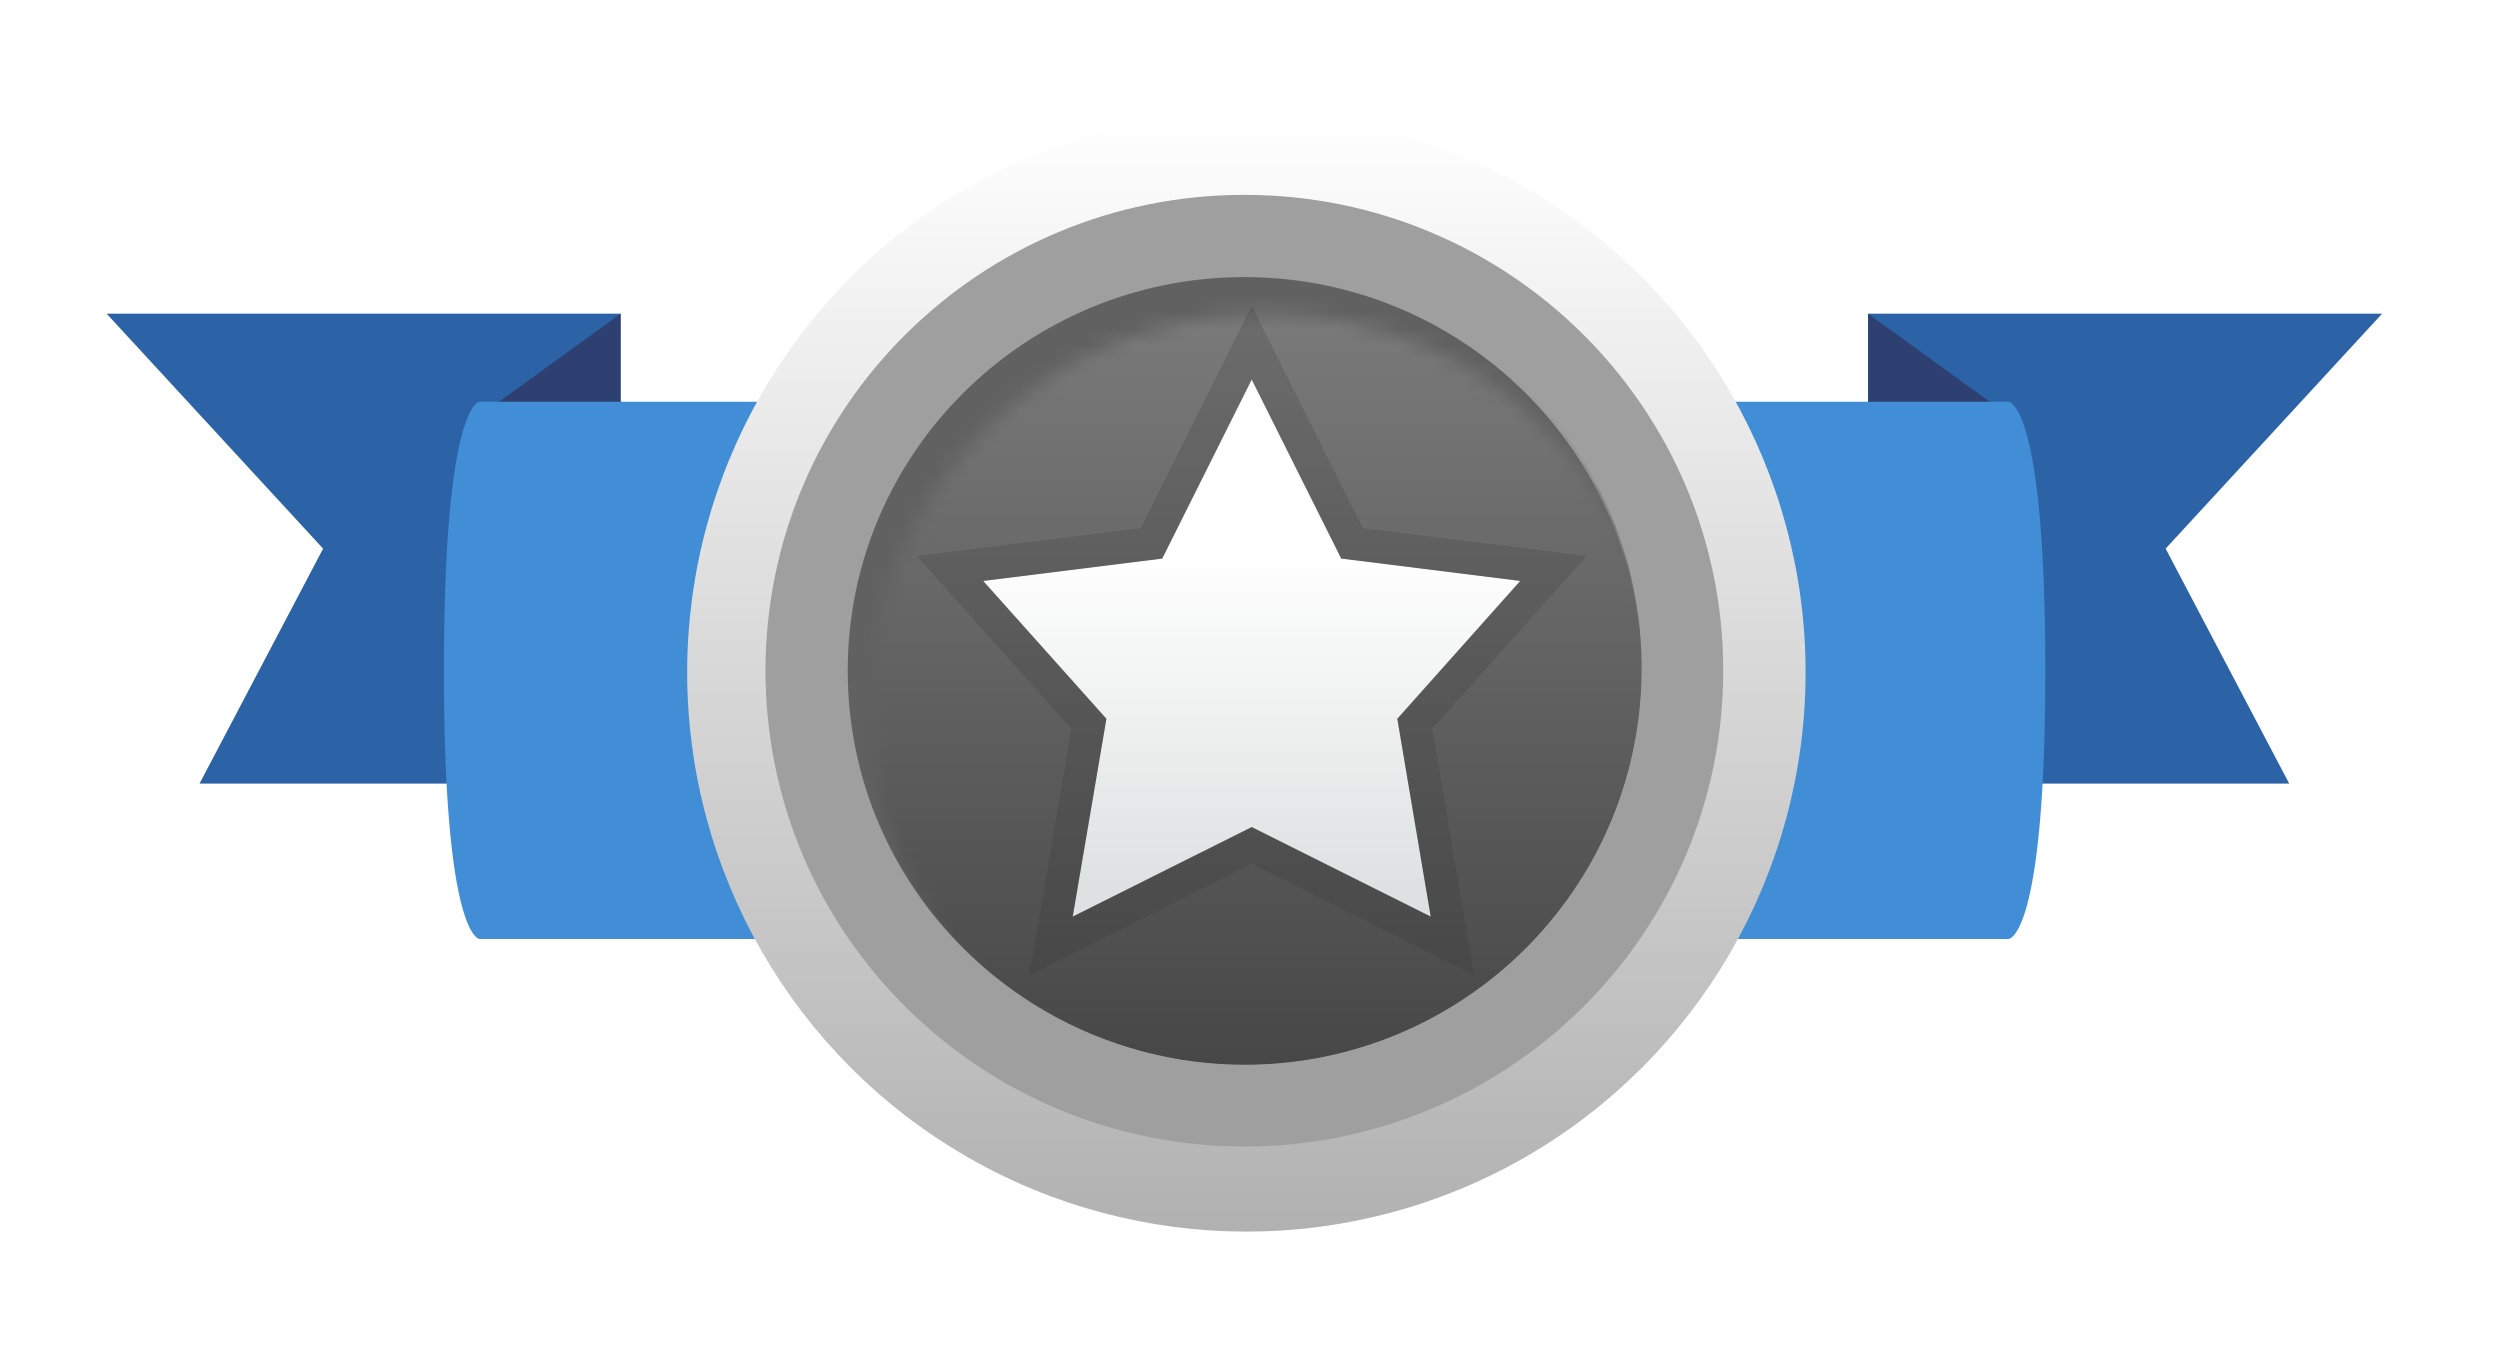 <svg width="152" height="82" viewBox="0 0 152 82" fill="none" xmlns="http://www.w3.org/2000/svg">
<g id="Silver Award" filter="url(#filter0_d_55_107)">
<g id="Group 1">
<path id="Rectangle 36" d="M32.248 13.589L32.248 42.157L6.648 42.157L14.161 27.873L1 13.589L32.248 13.589Z" fill="#2B63A6"/>
<path id="Rectangle 37" d="M108.099 13.589L108.099 42.157L133.699 42.157L126.186 27.873L139.347 13.589L108.099 13.589Z" fill="#2B63A6"/>
<path id="Rectangle 34" d="M24.828 18.966L32.248 13.589V48.835H24.828V18.966Z" fill="#2D4071"/>
<path id="Rectangle 38" d="M115.52 18.966L108.1 13.589V48.835H115.52V18.966Z" fill="#2D4071"/>
<path id="Rectangle 25" d="M40.98 18.942L40.98 51.606L23.672 51.606C23.672 51.606 21.507 51.606 21.507 35.274C21.507 18.942 23.672 18.942 23.672 18.942L40.98 18.942Z" fill="#418ED6"/>
<path id="Rectangle 26" d="M98.771 18.942L98.771 51.606L116.638 51.606C116.638 51.606 118.872 51.606 118.872 35.274C118.872 18.942 116.638 18.942 116.638 18.942L98.771 18.942Z" fill="#418ED6"/>
</g>
<circle id="Ellipse 1" cx="70.296" cy="35.398" r="34" fill="url(#paint0_linear_55_107)"/>
<ellipse id="Ellipse 2" cx="70.174" cy="35.479" rx="27.084" ry="27.084" fill="url(#paint1_linear_55_107)"/>
<g id="Mask Group">
<mask id="mask0_55_107" style="mask-type:alpha" maskUnits="userSpaceOnUse" x="48" y="14" width="47" height="48">
<ellipse id="Ellipse 4" cx="71.385" cy="37.842" rx="23.256" ry="23.256" fill="#7D7D7D"/>
</mask>
<g mask="url(#mask0_55_107)">
<ellipse id="Ellipse 3" cx="70.147" cy="35.365" rx="23.256" ry="23.256" fill="#9CA1A3"/>
</g>
</g>
<path id="Ellipse 3_2" d="M70.174 61.724C84.855 61.724 96.789 49.909 96.789 35.294C96.789 20.678 84.855 8.863 70.174 8.863C55.492 8.863 43.558 20.678 43.558 35.294C43.558 49.909 55.492 61.724 70.174 61.724Z" fill="#616161" stroke="#9F9F9F" stroke-width="5"/>
<g id="Mask Group_2">
<mask id="mask1_55_107" style="mask-type:alpha" maskUnits="userSpaceOnUse" x="47" y="13" width="49" height="49">
<ellipse id="Ellipse 4_2" cx="71.489" cy="37.696" rx="24.125" ry="24.125" fill="#C28B37"/>
</mask>
<g mask="url(#mask1_55_107)">
<ellipse id="Ellipse 3_3" cx="70.204" cy="35.126" rx="24.125" ry="24.125" fill="url(#paint2_linear_55_107)"/>
</g>
</g>
<g id="Vector">
<path d="M70.62 17.595L76.062 28.478L86.945 29.838L79.472 38.218L81.503 50.244L70.62 44.802L59.737 50.244L61.787 38.218L54.296 29.838L65.179 28.478L70.62 17.595Z" fill="url(#paint3_linear_55_107)"/>
<path d="M71.515 17.148L70.62 15.359L69.726 17.148L64.524 27.552L54.172 28.846L52.279 29.082L53.55 30.505L60.72 38.525L58.752 50.076L58.42 52.02L60.184 51.138L70.62 45.92L81.056 51.138L82.817 52.019L82.489 50.077L80.538 38.525L87.691 30.504L88.959 29.082L87.069 28.846L76.717 27.552L71.515 17.148Z" stroke="#353535" stroke-opacity="0.2" stroke-width="2"/>
</g>
</g>
<defs>
<filter id="filter0_d_55_107" x="0.217" y="0.615" width="150.883" height="80.536" filterUnits="userSpaceOnUse" color-interpolation-filters="sRGB">
<feFlood flood-opacity="0" result="BackgroundImageFix"/>
<feColorMatrix in="SourceAlpha" type="matrix" values="0 0 0 0 0 0 0 0 0 0 0 0 0 0 0 0 0 0 127 0" result="hardAlpha"/>
<feOffset dx="5.484" dy="5.484"/>
<feGaussianBlur stdDeviation="3.134"/>
<feComposite in2="hardAlpha" operator="out"/>
<feColorMatrix type="matrix" values="0 0 0 0 0 0 0 0 0 0 0 0 0 0 0 0 0 0 0.3 0"/>
<feBlend mode="normal" in2="BackgroundImageFix" result="effect1_dropShadow_55_107"/>
<feBlend mode="normal" in="SourceGraphic" in2="effect1_dropShadow_55_107" result="shape"/>
</filter>
<linearGradient id="paint0_linear_55_107" x1="70.296" y1="1.398" x2="70.296" y2="69.398" gradientUnits="userSpaceOnUse">
<stop stop-color="white"/>
<stop offset="1" stop-color="#B1B1B1"/>
</linearGradient>
<linearGradient id="paint1_linear_55_107" x1="70.174" y1="8.395" x2="70.174" y2="62.563" gradientUnits="userSpaceOnUse">
<stop stop-color="#898989"/>
<stop offset="1" stop-color="#5F5F5F"/>
</linearGradient>
<linearGradient id="paint2_linear_55_107" x1="70.204" y1="11.002" x2="70.204" y2="59.251" gradientUnits="userSpaceOnUse">
<stop stop-color="#7D7D7D"/>
<stop offset="1" stop-color="#474747"/>
</linearGradient>
<linearGradient id="paint3_linear_55_107" x1="70.62" y1="28.086" x2="70.62" y2="48.854" gradientUnits="userSpaceOnUse">
<stop stop-color="white"/>
<stop offset="1" stop-color="#DDE1E1"/>
</linearGradient>
</defs>
</svg>
